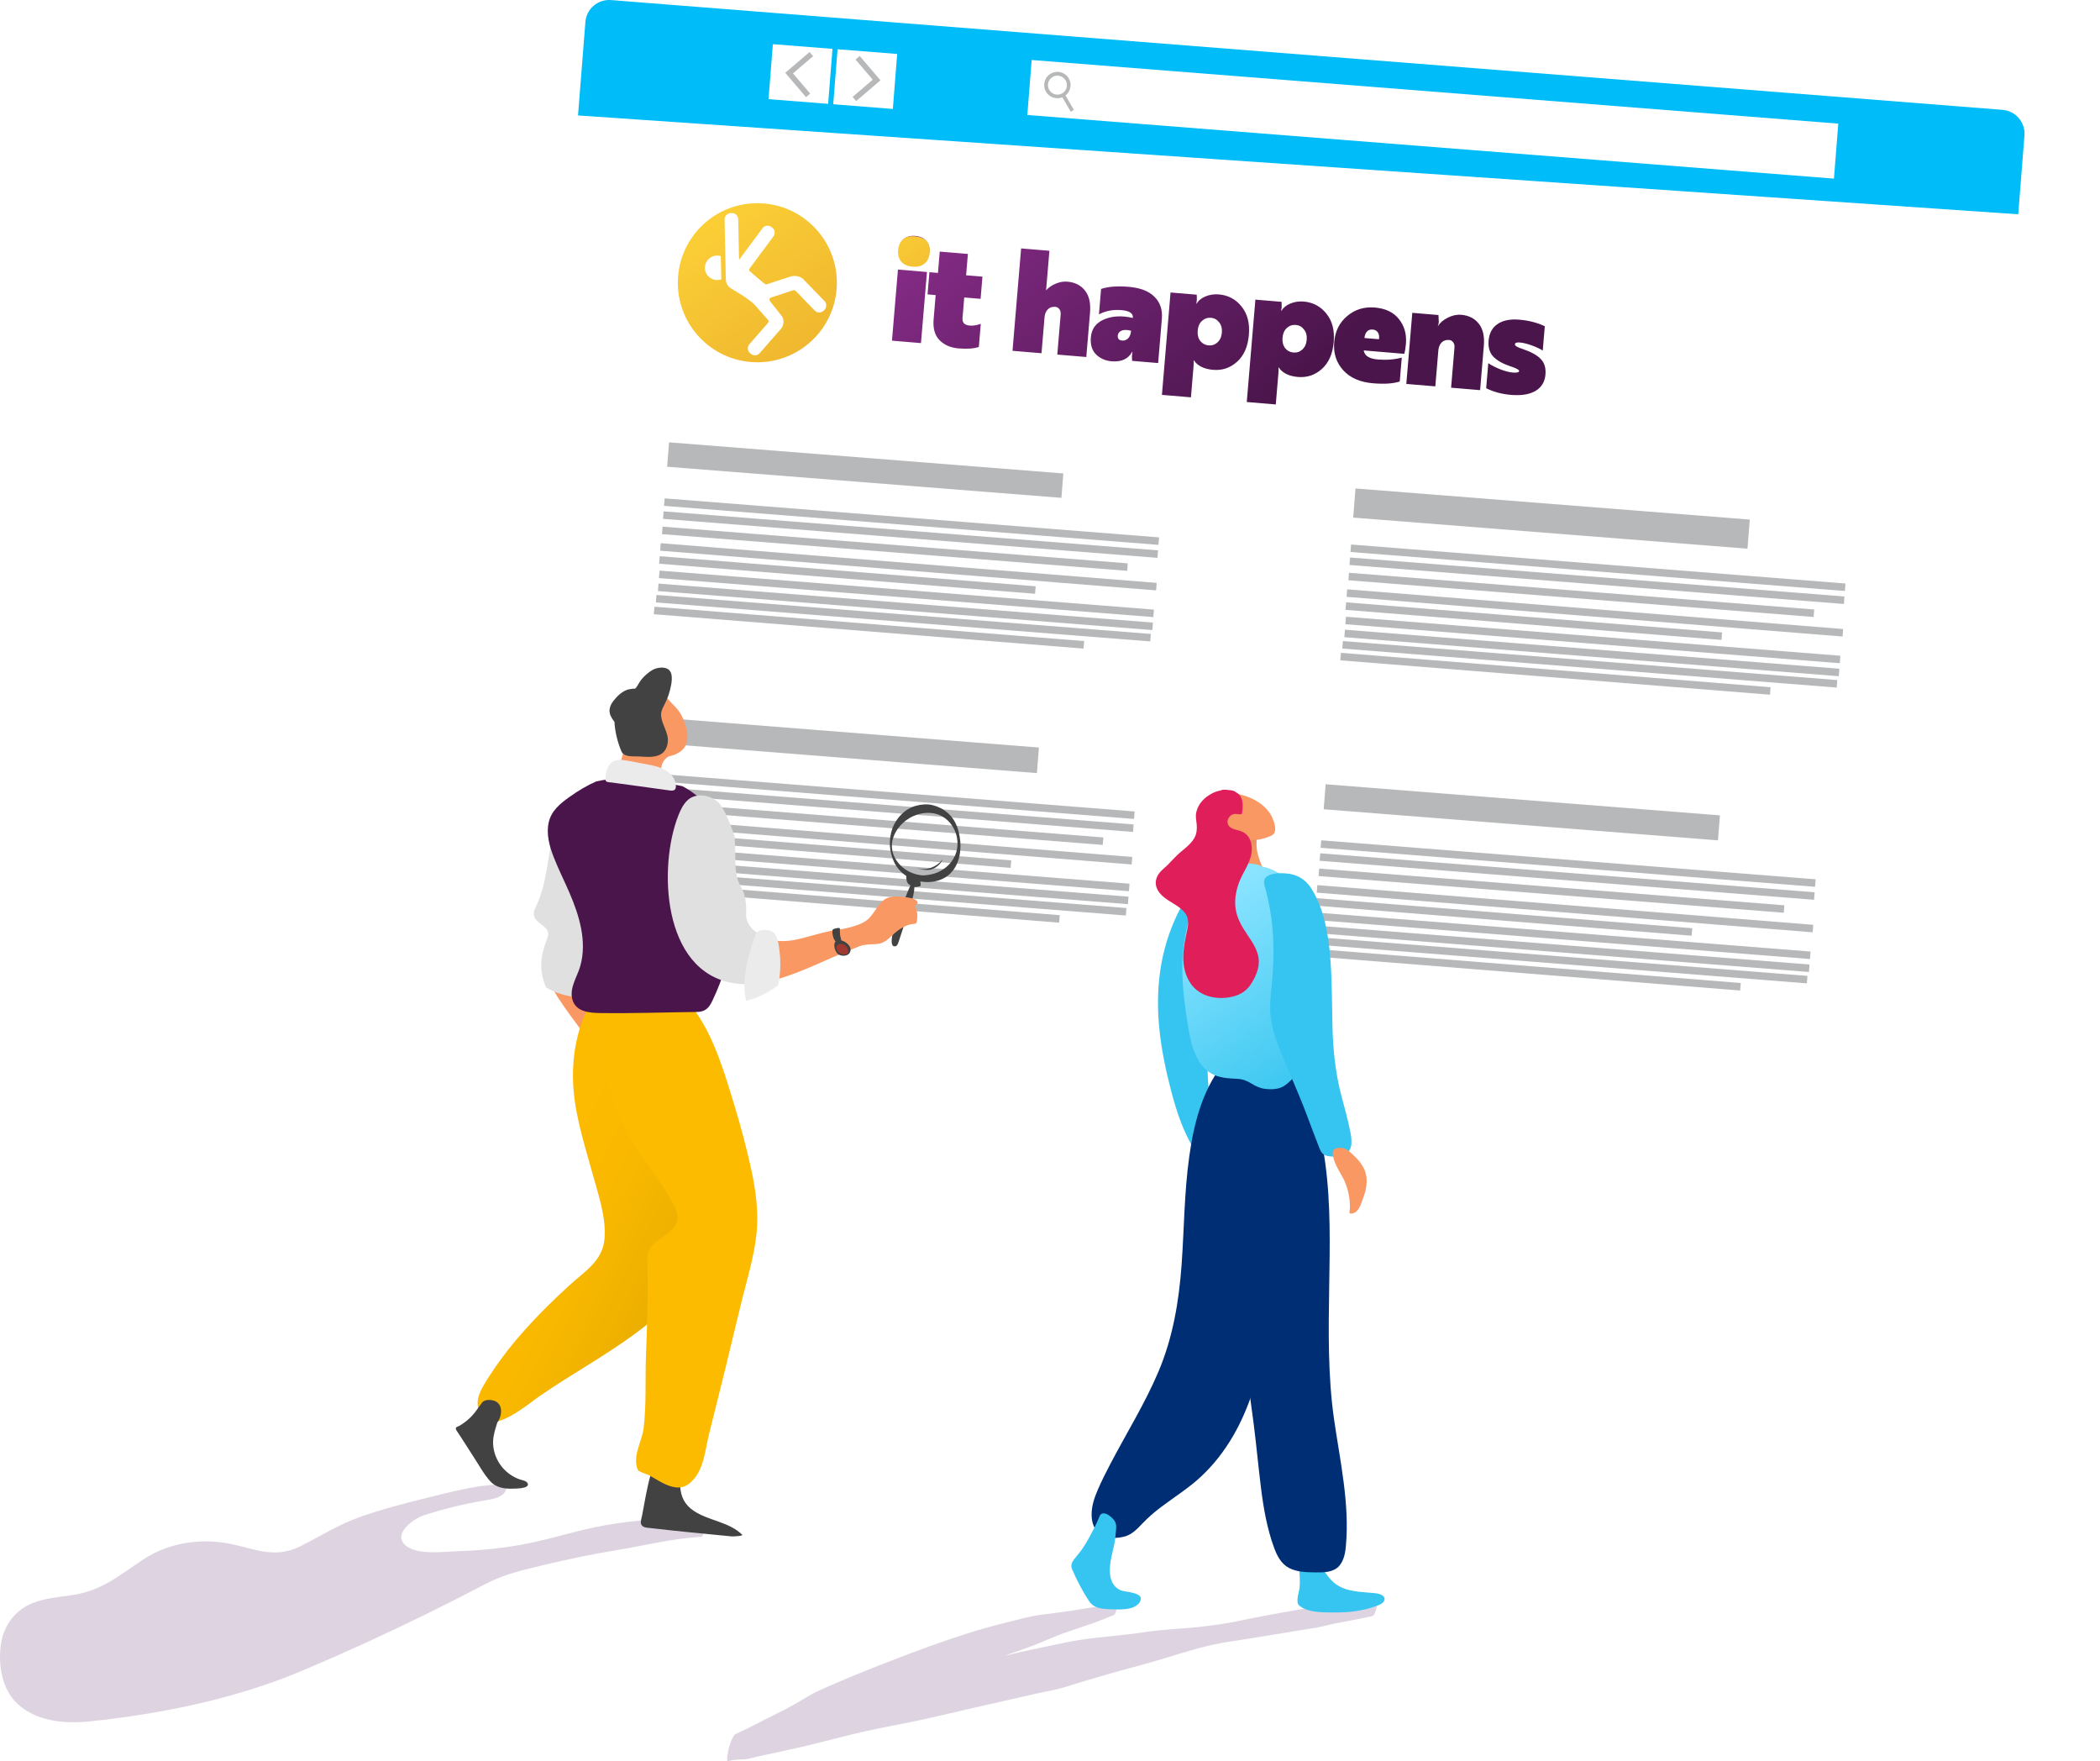<svg width="774" height="649" viewBox="0 0 774 649" fill="none" xmlns="http://www.w3.org/2000/svg">
<path d="M746.154 49.923L743.863 78.962L213.043 42.538L215.761 8.09C215.944 5.769 217.042 3.615 218.813 2.104C220.584 0.592 222.882 -0.155 225.203 0.027L738.091 40.481C740.412 40.664 742.565 41.762 744.077 43.533C745.589 45.304 746.336 47.602 746.154 49.923Z" fill="#00BCF8"/>
<g filter="url(#filter0_d)">
<path d="M743.863 78.962L716.418 426.911C716.234 429.231 715.136 431.384 713.366 432.896C711.596 434.408 709.298 435.155 706.977 434.973L194.087 394.52C191.766 394.335 189.614 393.237 188.103 391.466C186.591 389.696 185.845 387.397 186.027 385.077L213.043 42.546L743.863 78.962Z" fill="white"/>
</g>
<path d="M306.83 18.007L284.858 16.274L283.26 36.535L305.232 38.268L306.83 18.007Z" fill="white"/>
<path d="M677.541 45.561L380.239 22.11L378.641 42.371L675.943 65.821L677.541 45.561Z" fill="white"/>
<path d="M297.072 35.788L289.421 26.827L298.382 19.176L299.695 20.712L292.269 27.05L298.608 34.476L297.072 35.788Z" fill="#B7B8B9"/>
<path d="M307.107 38.413L329.079 40.146L330.677 19.885L308.705 18.152L307.107 38.413Z" fill="white"/>
<path d="M315.554 37.246L324.515 29.595L316.864 20.634L315.328 21.946L321.667 29.369L314.244 35.71L315.554 37.246Z" fill="#B7B8B9"/>
<path d="M395.806 40.503L392.72 35.171C393.691 34.411 394.338 33.31 394.53 32.092C394.721 30.874 394.444 29.628 393.753 28.606C393.062 27.584 392.009 26.863 390.807 26.587C389.604 26.312 388.342 26.503 387.275 27.121C386.208 27.74 385.416 28.74 385.057 29.921C384.699 31.101 384.802 32.373 385.345 33.48C385.889 34.588 386.832 35.448 387.984 35.887C389.137 36.326 390.413 36.311 391.556 35.846L394.642 41.178L395.806 40.503ZM386.256 31.093C386.311 30.405 386.57 29.748 386.998 29.207C387.427 28.666 388.007 28.263 388.664 28.051C389.321 27.839 390.026 27.826 390.69 28.014C391.355 28.203 391.948 28.584 392.396 29.11C392.844 29.635 393.126 30.282 393.207 30.968C393.287 31.654 393.163 32.348 392.849 32.963C392.535 33.578 392.046 34.086 391.443 34.423C390.84 34.761 390.151 34.911 389.463 34.857C388.538 34.783 387.681 34.345 387.08 33.639C386.479 32.933 386.182 32.017 386.256 31.093Z" fill="#B7B8B9"/>
<path d="M391.917 174.462L246.598 163L245.888 171.992L391.208 183.454L391.917 174.462Z" fill="#B7B8B9"/>
<path d="M427.196 198.023L244.97 183.649L244.752 186.406L426.979 200.78L427.196 198.023Z" fill="#B7B8B9"/>
<path d="M426.821 202.806L244.595 188.433L244.377 191.189L426.604 205.563L426.821 202.806Z" fill="#B7B8B9"/>
<path d="M415.666 207.593L244.203 194.069L243.986 196.826L415.448 210.35L415.666 207.593Z" fill="#B7B8B9"/>
<path d="M426.322 214.79L243.529 200.166L243.307 202.932L426.1 217.555L426.322 214.79Z" fill="#B7B8B9"/>
<path d="M381.717 216.045L243.147 204.959L242.925 207.725L381.496 218.81L381.717 216.045Z" fill="#B7B8B9"/>
<path d="M425.311 224.64L243.084 210.266L242.867 213.023L425.094 227.396L425.311 224.64Z" fill="#B7B8B9"/>
<path d="M424.933 229.423L242.706 215.049L242.488 217.806L424.715 232.18L424.933 229.423Z" fill="#B7B8B9"/>
<path d="M424.176 233.607L241.949 219.233L241.732 221.99L423.958 236.364L424.176 233.607Z" fill="#B7B8B9"/>
<path d="M399.589 236.235L241.221 223.565L241 226.331L399.367 239L399.589 236.235Z" fill="#B7B8B9"/>
<path d="M644.917 191.462L499.598 180L498.751 190.732L644.071 202.194L644.917 191.462Z" fill="#B7B8B9"/>
<path d="M680.196 215.023L497.97 200.649L497.752 203.406L679.979 217.78L680.196 215.023Z" fill="#B7B8B9"/>
<path d="M679.821 219.806L497.595 205.433L497.377 208.189L679.604 222.563L679.821 219.806Z" fill="#B7B8B9"/>
<path d="M668.666 224.593L497.203 211.069L496.986 213.826L668.448 227.35L668.666 224.593Z" fill="#B7B8B9"/>
<path d="M679.322 231.79L496.529 217.166L496.308 219.932L679.1 234.555L679.322 231.79Z" fill="#B7B8B9"/>
<path d="M634.717 233.045L496.147 221.959L495.925 224.725L634.496 235.81L634.717 233.045Z" fill="#B7B8B9"/>
<path d="M678.311 241.64L496.084 227.266L495.867 230.023L678.094 244.396L678.311 241.64Z" fill="#B7B8B9"/>
<path d="M677.933 246.423L495.706 232.049L495.488 234.806L677.715 249.18L677.933 246.423Z" fill="#B7B8B9"/>
<path d="M677.176 250.607L494.949 236.233L494.732 238.99L676.958 253.364L677.176 250.607Z" fill="#B7B8B9"/>
<path d="M652.589 253.235L494.221 240.565L494 243.331L652.367 256L652.589 253.235Z" fill="#B7B8B9"/>
<path d="M382.917 275.462L237.598 264L236.854 273.426L382.174 284.888L382.917 275.462Z" fill="#B7B8B9"/>
<path d="M418.196 299.023L235.97 284.649L235.752 287.406L417.979 301.78L418.196 299.023Z" fill="#B7B8B9"/>
<path d="M417.821 303.806L235.595 289.433L235.377 292.189L417.604 306.563L417.821 303.806Z" fill="#B7B8B9"/>
<path d="M406.666 308.593L235.203 295.069L234.986 297.826L406.448 311.35L406.666 308.593Z" fill="#B7B8B9"/>
<path d="M417.322 315.79L234.529 301.166L234.307 303.932L417.1 318.555L417.322 315.79Z" fill="#B7B8B9"/>
<path d="M372.717 317.045L234.147 305.959L233.925 308.725L372.496 319.81L372.717 317.045Z" fill="#B7B8B9"/>
<path d="M416.311 325.64L234.084 311.266L233.867 314.023L416.094 328.396L416.311 325.64Z" fill="#B7B8B9"/>
<path d="M415.933 330.423L233.706 316.049L233.488 318.806L415.715 333.18L415.933 330.423Z" fill="#B7B8B9"/>
<path d="M415.176 334.607L232.949 320.233L232.732 322.99L414.958 337.364L415.176 334.607Z" fill="#B7B8B9"/>
<path d="M390.589 337.235L232.221 324.565L232 327.331L390.367 340L390.589 337.235Z" fill="#B7B8B9"/>
<path d="M633.917 300.462L488.598 289L487.871 298.208L633.191 309.671L633.917 300.462Z" fill="#B7B8B9"/>
<path d="M669.196 324.023L486.97 309.649L486.752 312.406L668.979 326.78L669.196 324.023Z" fill="#B7B8B9"/>
<path d="M668.821 328.806L486.595 314.433L486.377 317.189L668.604 331.563L668.821 328.806Z" fill="#B7B8B9"/>
<path d="M657.666 333.593L486.203 320.069L485.986 322.826L657.448 336.35L657.666 333.593Z" fill="#B7B8B9"/>
<path d="M668.322 340.79L485.529 326.166L485.308 328.932L668.1 343.555L668.322 340.79Z" fill="#B7B8B9"/>
<path d="M623.717 342.045L485.147 330.959L484.925 333.725L623.496 344.81L623.717 342.045Z" fill="#B7B8B9"/>
<path d="M667.311 350.64L485.084 336.266L484.867 339.023L667.094 353.396L667.311 350.64Z" fill="#B7B8B9"/>
<path d="M666.933 355.423L484.706 341.049L484.488 343.806L666.715 358.18L666.933 355.423Z" fill="#B7B8B9"/>
<path d="M666.176 359.607L483.949 345.233L483.732 347.99L665.958 362.364L666.176 359.607Z" fill="#B7B8B9"/>
<path d="M641.589 362.235L483.221 349.565L483 352.331L641.367 365L641.589 362.235Z" fill="#B7B8B9"/>
<path opacity="0.5" d="M260.415 559.24C254.148 559.563 247.86 559.478 241.585 559.875C235.416 560.246 229.273 560.961 223.184 562.017C212.396 563.912 202.036 567.528 191.24 569.382C184.035 570.621 176.752 571.35 169.445 571.562C164.138 571.716 154.307 573.197 149.76 569.692C144.266 565.459 152.379 559.639 156.173 558.407C163.49 556.03 170.972 554.196 178.558 552.917C182.09 552.322 187.15 551.626 186.727 547.023C177.426 546.708 166.72 549.65 157.651 551.875C149.099 553.973 140.44 556.216 132.144 559.195C124.435 561.962 117.724 566.337 110.396 569.927C100.36 574.842 92.6 569.972 82.564 568.486C72.337 566.97 61.477 568.909 52.798 574.655C43.539 580.781 37.285 586.377 25.865 587.9C21.182 588.527 16.405 588.988 12.013 590.739C5.632 593.284 1.474 598.823 0.395 605.553C-0.791 612.942 0.566 622.24 6.214 627.64C13.032 634.166 23.41 635.333 32.79 634.356C59.657 631.573 87.053 625.97 111.952 615.418C127.078 609.011 142.019 602.188 156.773 594.95C164.147 591.331 171.466 587.612 178.73 583.792C185.754 580.102 192.677 578.557 200.422 576.7C209.374 574.551 218.395 572.686 227.482 571.2C237.691 569.533 247.868 566.885 258.241 566.353C260.003 566.261 260.809 559.221 260.415 559.24Z" fill="#BFAAC5"/>
<path d="M339.154 326.524C339.48 326.398 339.279 325.345 339.244 325.101C339.21 324.858 339.115 323.808 338.755 323.763C337.903 323.66 337.07 323.436 336.282 323.099C335.559 322.786 334.895 322.384 334.186 322.064C333.948 321.956 334.044 323.57 334.046 323.599C334.075 323.863 334.107 324.141 334.163 324.424C334.128 324.358 334.141 324.424 334.202 324.601C334.263 324.904 334.39 325.19 334.575 325.437C334.735 325.66 334.931 325.855 335.155 326.014C335.542 326.295 335.966 326.523 336.414 326.691C337.316 327.009 338.289 326.855 339.154 326.524Z" fill="#424242"/>
<path d="M330.105 348.667C330.697 348.513 330.962 347.757 331.136 347.251C332.485 343.344 333.708 339.397 334.938 335.45C336.036 331.926 337.721 327.974 336.734 324.234C336.8 324.498 335.737 325.924 335.583 326.236C335.192 327.03 334.856 327.845 334.525 328.665C333.07 332.368 331.456 335.99 330.218 339.775C329.859 340.873 326.933 349.481 330.105 348.667Z" fill="#424242"/>
<path d="M345.485 324.556C353.77 322.271 355.273 312.887 353.112 305.721C352.384 303.316 351.138 301.044 349.165 299.446C348.99 299.303 348.808 299.16 348.617 299.023C348.514 298.93 348.406 298.843 348.297 298.758C347.807 298.39 347.28 298.072 346.726 297.811C345.776 297.324 344.774 296.948 343.739 296.689C341.744 296.195 339.456 296.409 337.496 296.954C333.528 298.07 330.385 301.361 328.946 305.155C328.183 307.255 327.862 309.491 328.002 311.721C328.142 313.951 328.741 316.129 329.761 318.117C332.747 323.866 339.776 326.133 345.485 324.556ZM340.641 322.495C338.508 322.515 336.408 321.967 334.557 320.908C333.975 320.577 333.42 320.2 332.898 319.781C330.618 317.953 328.946 315.263 328.734 312.35C328.488 308.996 330.194 305.713 332.636 303.401C335.768 300.435 340.281 298.888 344.541 299.798C348.8 300.708 351.895 304.403 352.702 308.631C354.204 316.461 347.649 322.445 340.641 322.495Z" fill="#424242"/>
<path d="M343.377 320.34C345.103 319.751 346.536 318.519 347.377 316.901C347.381 316.857 347.371 316.812 347.35 316.774C345.186 319.509 341.144 321.123 337.792 319.773C338.657 320.168 339.58 320.418 340.525 320.514C341.438 320.612 342.498 320.623 343.377 320.34Z" fill="#424242"/>
<path d="M237.451 396.7C236.83 394.157 235.089 391.888 234.068 389.523C232.327 385.494 230.393 381.586 228.608 377.586C226.92 373.789 225.133 370.059 223.246 366.396C222.716 365.37 222.187 364.338 221.658 363.285C216.008 366.724 208.28 365.957 202.802 362.034C203.651 364.203 204.74 366.27 206.048 368.198C211.447 376.333 217.576 383.822 223.272 391.665C225.968 395.369 228.536 400.271 232.719 401.797C232.917 401.871 233.124 401.935 233.33 401.993C234.388 402.287 235.608 402.16 236.467 401.356C237.597 400.3 237.843 398.329 237.451 396.7Z" fill="#F99863"/>
<path d="M269.725 566.16C259.715 565.212 249.713 564.234 239.721 563.086C238.475 562.943 236.6 562.956 236.25 561.456C236.036 560.53 236.515 559.213 236.679 558.329C236.899 557.16 237.113 555.998 237.332 554.829C237.795 552.369 238.221 549.89 238.795 547.451C239.06 546.282 239.324 545.107 239.668 543.954C239.877 543.29 240.142 542.646 240.462 542.028C240.462 541.525 240.462 541.028 240.462 540.528C240.438 539.494 245.242 539.909 245.853 540.057C249.61 540.962 250.417 544.128 250.668 547.615C250.956 551.583 252.305 554.446 255.647 556.702C261.202 560.453 268.609 560.721 273.551 565.538C274.048 566.04 270.143 566.199 269.725 566.16Z" fill="#424242"/>
<path d="M260.038 459.031C258.826 465.843 254.893 471.639 250.425 476.755C240.97 487.601 228.785 495.464 216.685 503.021C210.6 506.82 204.479 510.566 198.598 514.661C194.146 517.767 177.377 532.2 176.057 517.746C175.774 514.59 177.514 511.661 179.101 509.069C182.642 503.378 186.613 497.966 190.979 492.882C196.85 486.003 203.304 479.628 209.981 473.528C215.457 468.525 222.029 464.726 222.793 456.647C223.537 448.78 220.463 439.981 218.383 432.463C215.148 420.765 211.241 408.998 211.172 396.75C211.137 390.078 212.124 382.922 214.542 376.52C217.717 368.118 224.38 359.873 234.412 364.38C244.359 368.846 248.065 382.48 250.078 392.157C253.102 406.678 256.34 421.225 258.699 435.913C259.916 443.489 261.406 451.383 260.038 459.031Z" fill="url(#paint0_linear)"/>
<path d="M188.919 548.565C185.882 548.642 182.882 548.226 180.736 545.888C178.308 543.242 176.504 539.803 174.533 536.83C173.644 535.491 172.792 534.129 171.935 532.769C171.141 531.528 170.348 530.301 169.554 529.081C169.142 528.457 168.726 527.835 168.308 527.211C168.022 526.785 167.779 526.179 168.343 525.849C168.589 525.701 168.872 525.624 169.136 525.494C169.401 525.365 169.689 525.195 169.956 525.026C171.337 524.142 172.613 523.105 173.76 521.934C175.112 520.545 176.125 518.936 177.276 517.415C178.157 515.677 180.366 515.648 182.011 516.135C185.488 517.161 185.186 521.637 183.287 524.211C182.313 527.409 181.318 530.192 181.911 533.695C182.344 536.284 183.462 538.71 185.148 540.722C186.835 542.733 189.029 544.256 191.503 545.134C192.352 545.43 194.059 545.631 194.487 546.613C195.371 548.631 189.876 548.528 188.919 548.565Z" fill="#424242"/>
<path d="M278.778 455.06C277.85 463.308 275.373 471.385 273.366 479.416C271.323 487.604 269.429 495.818 267.421 504.019C265.413 512.219 263.318 520.386 261.3 528.581C259.763 534.803 259.419 542.501 253.932 546.776C250.893 549.157 247.253 548.02 244.144 546.419C242.483 545.56 240.906 544.544 239.266 543.642C238.502 543.224 235.354 542.356 235.068 541.65C232.967 536.504 236.623 531.314 237.227 526.261C238.272 517.516 237.772 508.778 238.073 500.003C238.451 488.99 238.98 477.969 238.602 466.935C238.449 462.531 238.264 460.642 241.679 457.729C244.274 455.515 247.829 454.026 249.279 450.724C250.337 448.325 249.38 445.981 248.245 443.804C244.221 436.09 238.457 429.563 233.959 422.175C225.875 408.948 220.888 392.678 222.711 377.078C220.727 372.454 222.939 366.655 227.589 364.274C238.436 358.719 250.268 364.01 256.766 373.375C263.498 383.086 267.395 396.451 270.786 407.673C273.072 415.246 275.149 422.934 276.831 430.666C278.561 438.658 279.699 446.901 278.778 455.06Z" fill="#FDBB00"/>
<path d="M224.753 365.177C223.238 362.502 222.01 359.693 222.108 356.524C222.269 351.881 223.695 347.146 224.367 342.545C225.073 337.713 225.618 332.863 226.005 327.995C226.735 318.649 227.465 308.684 225.793 299.393C224.785 293.785 218.735 291.692 213.672 293.261C208.796 294.772 205.736 299.515 204.471 304.229C201.807 314.197 202.04 324.654 197.495 334.154C196.619 335.979 196.27 337.395 197.654 339C199.506 341.146 203.132 342.135 201.77 345.614C200.103 349.892 198.995 353.865 199.691 358.516C199.972 360.365 200.506 362.166 201.278 363.87C208.106 367.994 217.717 368.804 224.753 365.177Z" fill="#E0E0E0"/>
<path d="M270.289 334.302C269.985 320.591 268.747 303.824 257.776 294.036C255.868 292.327 253.752 290.866 251.477 289.687C241.002 287.674 230.224 285.534 219.767 287.949C216.452 289.383 213.198 291.325 209.915 293.658C206.508 296.084 203.212 298.745 202.244 303.025C201.275 307.306 202.495 311.755 204.024 315.7C205.767 320.197 207.966 324.533 209.878 328.964C213.508 337.368 216.463 346.952 213.846 356.09C212.696 360.084 209.722 364.134 211.008 368.46C212.331 372.925 217.378 373.248 221.325 373.306C233.147 373.475 245.015 373.042 256.842 372.904C259.988 372.87 261.308 371.433 262.628 368.634C264.553 364.603 266.157 360.426 267.424 356.143C269.507 349.055 270.473 341.687 270.289 334.302Z" fill="#4A154B"/>
<path d="M282.622 345.722C278.675 344.191 274.786 340.961 275.006 336.831C275.159 334.487 274.948 332.133 274.381 329.852C273.821 327.736 272.419 326.011 271.826 323.89C271.157 321.488 271.016 319.128 271.032 316.639C271.032 313.774 270.934 310.922 270.736 308.073C270.609 307.702 270.472 307.335 270.35 306.962C269.125 303.589 267.763 300.028 265.829 296.996C263.472 293.293 257.099 291.687 253.66 294.663C251.882 296.187 250.85 298.388 249.993 300.568C242.613 319.374 244.036 357.865 270.167 362.261C273.974 362.904 277.913 362.682 281.876 361.931C283.662 356.748 282.381 351.241 282.622 345.722Z" fill="#E0E0E0"/>
<path d="M321.142 344.484C320.417 343.341 319.1 342.916 317.83 342.659C310.108 341.088 302.18 344.127 294.815 345.942C291.873 346.669 288.749 347.037 285.736 346.574C284.67 346.401 283.627 346.116 282.622 345.722C282.381 351.241 283.662 356.748 281.855 361.931C291.727 360.058 301.754 354.865 310.251 351.349C313.531 349.995 316.825 348.667 320.089 347.28C321.483 346.693 322.07 345.95 321.142 344.484Z" fill="#F99863"/>
<path d="M247.578 272.328C246.192 269.529 244.589 267.019 241.711 265.585C239.451 264.458 236.904 264.109 234.401 264.262C233.555 264.315 231.827 264.209 231.372 265.132C231.026 265.844 231.108 266.812 231.05 267.587C230.975 268.889 230.835 270.193 230.695 271.489C230.422 274.172 229.902 276.823 229.14 279.41C228.769 280.648 228.327 281.865 227.817 283.052C227.561 283.65 227.286 284.24 226.991 284.822C226.901 284.999 226.021 286.409 226.084 286.494C226.105 286.523 226.121 286.552 226.14 286.579C228.047 287.827 231.01 288.002 233.203 288.367C236.113 288.854 239.023 289.161 241.975 289.372C242.015 289.372 245.414 289.264 245.187 288.859C243.668 286.214 242.882 282.679 244.877 280.092C245.806 278.888 247.351 278.222 248.165 276.941C249.126 275.442 248.298 273.762 247.578 272.328Z" fill="url(#paint1_linear)"/>
<path d="M337.102 333.662C337.398 333.575 338.044 336.392 338.078 336.678C338.184 337.543 338.038 338.357 337.983 339.212C337.985 339.534 337.893 339.849 337.718 340.119C337.374 340.58 336.356 340.453 335.827 340.561C335.093 340.72 334.378 340.955 333.694 341.265C332.309 341.922 331.018 342.764 329.859 343.767C327.758 345.519 326.327 347.548 323.433 347.839C321.216 348.061 319.184 347.902 316.991 348.561C314.692 349.249 311.965 349.857 309.661 348.825C307.589 347.894 307.497 345.122 306.857 343.241C306.888 343.328 313.774 341.601 314.415 341.408C316.909 340.659 319.425 339.672 321.028 337.529C323.409 334.791 324.467 331.207 328.451 330.511C330.036 330.272 331.648 330.285 333.229 330.551C334.552 330.741 336.425 330.86 337.544 331.678C338.771 332.569 338.12 333.358 337.102 333.662Z" fill="#F99863"/>
<path d="M309.637 344.648C309.547 343.831 309.597 343.024 309.56 342.209C309.536 341.717 308.357 342.048 308.119 342.103C307.365 342.281 306.796 342.307 306.796 343.132C306.769 344.134 306.969 345.129 307.38 346.042C307.583 346.494 307.89 346.89 308.277 347.198C308.679 347.487 309.74 347.463 309.994 346.981C310.275 346.455 309.698 345.214 309.637 344.648Z" fill="#424242"/>
<path d="M311.399 347.077C310.746 346.677 310 346.452 309.235 346.423C306.523 346.423 307.462 350.524 308.891 351.598C309.909 352.365 312.05 352.452 312.928 351.426C314.293 349.828 313.036 348.018 311.399 347.077Z" fill="#424242"/>
<path d="M312.597 350.383C312.502 349.293 311.748 348.217 310.663 347.928C309.785 347.696 308.399 347.825 308.312 348.95C308.224 350.074 309.007 351.066 310.005 351.516C310.559 351.734 311.164 351.79 311.748 351.674C312.431 351.563 312.655 351.053 312.597 350.383Z" fill="#A03A31"/>
<path d="M249.004 290.518C248.955 290.659 248.88 290.789 248.782 290.901C248.327 291.43 247.517 291.37 246.835 291.277L232.61 289.319C231.097 289.11 229.536 288.904 228.005 288.698C227.211 288.587 226.399 288.478 225.597 288.364C224.96 288.274 224.044 288.301 223.481 287.983C223.378 287.904 223.298 287.8 223.247 287.68C223.197 287.56 223.178 287.43 223.193 287.301C223.108 285.586 223.486 283.88 224.288 282.362C224.62 281.639 225.177 281.043 225.875 280.661C226.638 280.268 227.48 280.051 228.338 280.026C229.539 279.97 230.735 280.195 231.915 280.418L238.303 281.629C240.719 282.087 243.187 282.566 245.3 283.817C247.414 285.068 249.139 287.272 249.123 289.729C249.128 289.997 249.088 290.264 249.004 290.518Z" fill="#EBEBEB"/>
<path d="M250.546 262.543C249.655 261.106 248.393 259.984 247.24 258.765C246.837 258.339 246.47 257.918 246.107 257.511C245.742 256.789 245.314 256.048 244.748 255.622C244.327 255.329 243.848 255.13 243.343 255.04C243.076 254.882 242.8 254.742 242.515 254.619C242.078 254.432 240.623 254.281 240.25 254.68C240.152 254.783 240.068 254.879 239.999 254.966L239.488 255.006C233.893 255.445 231.206 261.778 231.251 266.791C231.262 269.975 232.148 273.095 233.811 275.809C234.494 276.889 235.094 277.984 236.309 278.481C237.692 279.047 239.367 279.076 240.84 279.145C245.882 279.378 253.274 278.24 253.377 271.775C253.422 268.73 252.144 265.111 250.546 262.543Z" fill="#F99863"/>
<path d="M243.676 262.99C243.47 266.164 245.951 269.103 246.147 272.304C246.279 274.484 245.464 276.918 243.451 278.005C241.07 279.285 237.951 278.881 235.372 278.743C233.306 278.629 230.012 279.111 229.023 276.828C227.71 273.708 226.871 270.408 226.536 267.04C226.505 266.698 226.483 266.362 226.476 266.027C225.919 265.33 225.443 264.572 225.058 263.767C224.166 261.818 224.854 259.839 226.116 258.233C227.438 256.545 229.274 254.749 231.375 254.117C232.236 253.878 233.127 253.76 234.02 253.768H234.105C234.999 252.871 235.634 251.315 236.393 250.403C237.517 249.04 238.858 247.872 240.361 246.945C241.909 246.003 244.885 245.487 246.446 246.749C248.39 248.337 247.44 252.305 246.94 254.284C246.526 255.916 245.944 257.501 245.205 259.014C244.594 260.281 243.771 261.537 243.676 262.99Z" fill="#424242"/>
<path d="M287.302 350.423C287.037 348.307 286.709 344.548 284.656 343.302C283.426 342.553 280.72 342.421 279.471 343.212C278.593 343.767 278.307 344.958 277.982 345.857C277.428 347.402 276.926 348.964 276.477 350.542C274.855 356.217 273.54 362.915 275.024 368.811C279.351 367.718 283.397 365.721 286.897 362.952C287.058 361.986 287.183 361.026 287.304 360.129C287.725 356.907 287.724 353.645 287.302 350.423Z" fill="#EBEBEB"/>
<path opacity="0.5" d="M507.65 589.344C503.651 589.682 499.684 590.205 495.707 590.735C491.91 591.241 488.135 591.501 484.367 592.161C476.495 593.537 468.586 594.831 460.76 596.451C456.933 597.242 453.167 598.051 449.294 598.588C445.565 599.105 441.88 599.611 438.118 599.881C434.243 600.162 430.377 600.468 426.511 600.847C422.773 601.215 419.081 601.894 415.352 602.308C407.748 603.152 400.044 603.706 392.56 605.28C385.076 606.855 377.601 608.388 370.167 610.134C372.639 609.262 375.11 608.405 377.581 607.563C383.114 605.673 388.354 603.019 393.908 601.168C399.577 599.279 405.16 597.46 410.635 595.077C411.17 594.844 411.957 591.616 411.586 591.614C406.946 591.588 402.545 592.242 397.981 593.04C393.384 593.843 388.781 594.377 384.149 594.964C379.518 595.55 374.947 596.893 370.427 598.006C365.802 599.144 361.255 600.428 356.711 601.861C347.301 604.822 338.036 608.259 328.835 611.816C319.712 615.342 310.605 618.996 301.695 623.035C298.917 624.293 296.309 626.022 293.67 627.547C291.174 628.992 288.67 630.312 286.073 631.57C281.025 634.019 276.088 636.751 270.985 639.078C270.425 639.333 269.851 640.748 269.653 641.184C269.209 642.207 268.844 643.261 268.563 644.34C268.462 644.697 267.564 649.163 268.266 648.995C270.004 648.546 271.792 648.326 273.587 648.341C275.475 648.367 277.473 647.672 279.32 647.266C283.089 646.435 286.862 645.616 290.637 644.811C298.248 643.186 305.756 641.18 313.316 639.285C320.769 637.414 328.362 636.036 335.901 634.529C343.655 632.976 351.34 631.018 359.057 629.296C366.641 627.601 374.206 625.831 381.786 624.125C385.667 623.253 389.723 622.638 393.5 621.382C397.458 620.074 401.477 618.983 405.472 617.775C413.307 615.422 421.26 613.508 429.086 611.118C436.912 608.728 444.906 606.159 453.047 604.96C461.675 603.686 470.274 602.177 478.876 600.795C481.085 600.439 483.305 600.14 485.508 599.739C487.789 599.334 490.015 598.629 492.298 598.198C496.801 597.347 501.306 596.531 505.781 595.537C507.212 595.221 508.001 589.316 507.65 589.344Z" fill="#BFAAC5"/>
<path d="M466.076 321.873C465.993 322.938 464.97 323.297 464.406 323.529C460.982 324.922 456.787 323.389 454.776 318.877C452.99 314.869 452.421 306.572 456.473 305.22C458.115 304.67 460.193 304.745 461.723 305.874C463.3 307.032 463.117 309.217 463.139 311.476C463.158 313.816 463.917 316.069 464.678 318.136C465.023 319.069 466.163 320.722 466.076 321.873Z" fill="url(#paint2_linear)"/>
<path d="M510.155 589.891C509.63 591.001 508.193 591.477 507.133 591.854C502.458 593.55 497.447 594.2 492.492 594.183C488.48 594.17 482.173 594.429 478.902 591.675C477.352 590.367 478.841 586.62 478.994 584.989C479.236 582.423 478.981 579.856 478.802 577.292C478.66 575.281 477.588 572.669 478.584 570.75C480.185 567.657 483.347 570.152 484.472 572.294C486.352 575.881 487.913 579.424 490.783 582.392C494.472 586.204 499.701 586.487 504.645 586.899C505.986 587.011 507.44 587.032 508.72 587.493C509.754 587.872 510.714 588.705 510.155 589.891Z" fill="#36C5F0"/>
<path d="M454.301 326.35C454.488 333.823 451.52 341.27 449.75 348.427C447.314 358.264 446.042 368.053 445.456 378.125C444.976 385.877 444.819 393.826 445.486 401.574C445.811 405.35 446.265 409.114 446.688 412.878C447.091 416.494 447.327 420.177 445.916 423.613C445.524 424.562 440.682 424.409 440.201 423.613C436.092 417.019 433.659 409.635 431.696 402.16C427.854 387.495 425.396 372.538 427.677 357.396C428.676 350.607 430.648 343.998 433.53 337.77C435.246 334.052 437.463 330.585 440.118 327.467C442.591 324.601 446.128 319.907 450.498 321.006C453.452 321.754 454.239 323.919 454.301 326.35Z" fill="#36C5F0"/>
<path d="M468.274 474.847C466.612 499.473 461.549 526.347 442.761 544.024C438.181 548.33 432.837 551.634 427.843 555.415C425.4 557.239 423.111 559.26 420.998 561.458C419.201 563.351 417.321 565.35 414.748 566.131C411.946 566.975 407.807 567.062 405.328 565.259C403.291 563.776 402.439 561.059 402.345 558.647C402.21 555.287 403.295 552.024 404.61 548.98C405.952 545.868 407.493 542.835 409.057 539.822C415.019 528.378 421.905 517.394 426.953 505.492C432.267 492.96 434.505 479.708 435.493 466.195C436.456 452.893 436.461 439.519 438.31 426.289C439.976 414.378 442.955 402.215 450.413 392.57C450.43 392.54 450.451 392.514 450.476 392.491C450.785 392.094 451.097 391.702 451.42 391.314C451.743 390.926 454.037 391.235 453.965 391.388C453.947 391.423 453.934 391.46 453.917 391.492C456.752 391.087 459.911 391.39 462.149 392.722C464.678 394.227 465.42 397.256 465.932 399.949C466.641 403.584 467.227 407.243 467.718 410.913C468.656 417.903 469.218 424.939 469.402 431.989C469.783 446.279 469.231 460.608 468.274 474.847Z" fill="#002E74"/>
<path d="M496.058 569.685C495.84 572.206 495.351 574.932 493.674 576.932C491.566 579.448 487.893 579.466 484.88 579.42C481.626 579.372 478.054 579.328 475.1 577.791C472.199 576.28 470.682 573.294 469.598 570.342C466.981 563.246 465.694 555.732 464.759 548.248C463.795 540.543 463.095 532.811 462.123 525.111C460.119 509.269 457.615 493.492 455.554 477.658C453.507 461.934 451.937 446.131 451.784 430.26C451.714 423.11 451.941 415.957 452.536 408.831C452.111 404.23 452.582 399.423 454.671 395.383C454.693 395.306 454.708 395.226 454.73 395.145C455.066 393.837 455.264 393.132 456.257 392.908C457.962 390.832 460.276 389.517 462.969 388.926C466.514 388.147 471.181 388.025 474.458 389.831C477.156 391.32 478.575 394.312 479.797 396.999C481.297 400.325 482.607 403.734 483.722 407.208C485.968 414.186 487.468 421.369 488.454 428.618C490.521 443.797 490.137 459.273 489.895 474.553C489.644 490.69 489.402 506.877 491.679 522.902C493.892 538.332 497.484 554.009 496.058 569.685Z" fill="#002E74"/>
<path d="M420.195 590.184C418.508 593.204 413.654 593.145 410.686 593.042C407.367 592.927 403.548 593.14 401.499 590.122C399.065 586.535 396.887 582.303 395.16 578.327C394.549 576.919 394.998 575.78 395.877 574.607C396.841 573.318 397.944 572.158 398.86 570.824C399.874 569.343 400.801 567.803 401.636 566.214C402.866 563.878 404.148 561.589 405.103 559.12C405.28 558.667 405.472 558.176 405.882 557.914C407.439 556.918 409.807 559.105 410.651 560.219C411.817 561.774 411.32 563.588 411.181 565.387C410.998 567.491 410.64 569.576 410.11 571.62C408.956 576.26 407.572 583.578 413.034 586.012C414.678 586.732 422.125 586.725 420.195 590.184Z" fill="#36C5F0"/>
<path d="M469.537 307.18C468.963 307.963 467.642 308.319 466.783 308.639C465.718 309.037 464.61 309.305 463.481 309.437C461.05 309.719 458.352 309.627 456.141 308.476C452.687 306.681 449.883 302.987 447.951 299.69C446.873 297.849 446.424 295.357 447.733 293.68C448.605 292.563 450.094 292.071 451.514 292.064C457.942 292.04 465.974 295.065 468.854 301.133C469.548 302.597 470.625 305.697 469.537 307.18Z" fill="#F99863"/>
<path d="M486.21 376.93C485.61 379.826 484.882 382.936 483.198 385.422L483.153 385.491C482.55 387.496 481.742 389.433 480.743 391.272C478.981 394.524 476.526 397.928 473.451 400.058C471.453 401.445 468.697 401.519 466.359 401.249C464.427 401.031 462.87 400.285 461.226 399.269C459.462 398.178 457.936 397.624 455.855 397.524C453.62 397.426 451.361 397.334 449.198 396.713C440.639 394.251 438.881 384.521 437.684 376.967C436.19 367.534 435.041 357.828 436.319 348.303C436.871 344.186 437.723 339.925 439.287 336.056C440.813 330.507 444.2 325.519 448.742 321.81C452.471 318.757 457.212 317.713 461.948 318.321C463.084 318.441 464.186 318.785 465.188 319.333C466.667 319.609 468.103 320.075 469.462 320.718C475.527 323.642 478.255 329.484 480.281 335.587C482.527 342.365 484.747 349.326 485.963 356.382C487.141 363.197 487.623 370.12 486.21 376.93Z" fill="url(#paint3_linear)"/>
<path d="M495.552 425.486C493.713 426.38 491.19 426.359 489.228 425.957C487.418 425.582 486.829 424.453 486.201 422.85C484.616 418.816 483.118 414.742 481.585 410.691C478.445 402.389 474.718 394.312 471.436 386.065C469.925 382.268 468.734 378.319 468.3 374.244C467.827 369.843 468.551 365.379 468.913 360.996C469.626 352.385 469.595 343.693 468.095 335.164C467.688 332.838 467.194 330.536 466.612 328.258C466.176 326.562 465.119 324.348 466.863 323.04C467.529 322.577 468.281 322.251 469.074 322.081C470.649 321.703 472.306 321.727 473.911 321.841C478.041 322.129 481.244 324.021 483.421 327.552C488.02 335.005 489.607 344.275 490.294 352.865C490.959 361.227 490.913 369.688 491.105 378.075C491.302 386.737 492.174 395.302 494.376 403.682C495.488 407.9 496.662 412.091 497.543 416.369C498.184 419.464 499.041 423.788 495.552 425.486Z" fill="#36C5F0"/>
<path d="M502.475 441.3C501.677 443.392 500.949 446.826 498.24 447.188C497.883 447.234 497.573 447.291 497.423 446.998C497.272 446.706 497.523 445.69 497.532 445.328C497.613 442.115 497.044 438.918 495.859 435.93C494.66 432.907 492.479 430.323 491.611 427.168C491.208 425.705 490.6 423.79 492.457 423.149C493.349 422.883 494.297 422.872 495.194 423.118C496.747 423.541 497.972 424.88 499.119 425.953C500.361 427.081 501.429 428.385 502.29 429.824C504.414 433.431 503.919 437.524 502.475 441.3Z" fill="#F99863"/>
<path d="M460.975 362.773C459.519 365.002 457.308 366.454 454.754 367.135C449.154 368.661 442.324 367.484 438.87 362.459C434.762 356.474 436.127 349.36 437.562 342.751C437.95 340.963 438.164 339.085 437.344 337.384C436.729 336.113 435.643 335.134 434.529 334.305C432.13 332.528 429.256 331.379 427.363 328.989C425.527 326.673 425.505 323.986 427.328 321.658C428.242 320.491 429.467 319.654 430.488 318.605C431.561 317.493 432.621 316.343 433.72 315.266C435.846 313.177 438.696 311.457 440.196 308.811C441.053 307.302 441.232 305.486 441.068 303.779C440.907 302.174 440.543 300.824 440.938 299.199C441.729 295.946 444.028 293.769 446.913 292.271C447.871 291.783 448.902 291.451 449.965 291.288L449.978 291.273C450.386 290.891 451.662 291.007 452.159 291.054C452.43 291.078 452.711 291.109 452.988 291.15C453.88 291.188 454.841 291.331 455.465 291.896C456.156 292.241 456.743 292.763 457.166 293.41C458.282 295.154 458.132 297.876 457.748 299.816C457.672 300.204 456.198 300.034 455.936 299.973C453.773 299.483 451.708 301.897 452.665 303.916C453.411 305.488 455.639 305.717 457.111 306.203C460.201 307.226 461.394 309.867 461.372 312.996C461.344 316.947 458.843 320.33 457.273 323.786C455.746 327.113 454.907 331.036 455.389 334.689C455.871 338.342 457.691 341.416 459.728 344.419C461.54 347.09 463.455 349.899 463.897 353.174C464.342 356.55 462.781 360.011 460.975 362.773Z" fill="#E01E5A"/>
<path d="M332.453 95.973C331.557 94.912 331.18 93.543 331.321 91.867C331.462 90.19 332.061 88.921 333.119 88.06C334.214 87.167 335.635 86.794 337.382 86.941C339.129 87.088 340.45 87.691 341.346 88.752C342.28 89.78 342.677 91.133 342.535 92.81C342.394 94.487 341.776 95.772 340.681 96.665C339.623 97.526 338.221 97.883 336.474 97.736C334.727 97.589 333.387 97.001 332.453 95.973ZM339.444 126.431L328.753 125.532L330.957 99.33L341.648 100.229L339.444 126.431ZM341.87 108.481L342.557 100.306L345.702 100.57L346.363 92.71L356.739 93.582L356.078 101.443L362.104 101.95L361.417 110.125L355.39 109.618L354.751 117.217C354.61 118.894 355.5 119.813 357.422 119.975C358.679 120.08 360.035 119.86 361.488 119.314L360.77 127.856C358.923 128.474 356.428 128.652 353.284 128.387C350.384 128.143 348.058 127.138 346.307 125.373C344.556 123.607 343.821 121.047 344.103 117.693L344.857 108.732L341.87 108.481ZM401.753 115.206L400.378 131.557L389.688 130.657L390.931 115.879C390.998 115.076 390.842 114.429 390.46 113.94C390.117 113.419 389.614 113.13 388.95 113.074C387.832 112.98 386.909 113.289 386.18 114.002C385.487 114.718 385.087 115.705 384.982 116.962L383.871 130.168L373.18 129.269L376.354 91.538L386.782 92.415L385.557 106.983C386.452 105.968 387.628 105.152 389.088 104.536C390.547 103.92 391.993 103.672 393.425 103.793C396.22 104.028 398.379 105.124 399.904 107.082C401.431 109.005 402.047 111.713 401.753 115.206ZM405.038 115.852L405.827 106.472C408.433 105.6 411.815 105.339 415.972 105.689C420.235 106.048 423.404 107.264 425.482 109.339C427.594 111.416 428.51 114.115 428.231 117.434L426.856 133.784L417.266 132.977L417.202 131.23L417.386 129.662L417.282 129.654C415.83 132.276 413.304 133.436 409.706 133.133C407.4 132.939 405.484 132.092 403.956 130.591C402.464 129.093 401.831 126.999 402.057 124.309C402.321 121.165 403.949 118.962 406.94 117.701C409.934 116.405 413.468 116.227 417.54 117.168L417.545 117.115C417.683 115.473 416.284 114.529 413.35 114.282C410.24 114.02 407.47 114.544 405.038 115.852ZM413.568 125.489C414.477 125.565 415.221 125.293 415.801 124.674C416.415 124.057 416.776 123.12 416.881 121.862C415.33 121.485 414.133 121.49 413.291 121.877C412.485 122.266 412.047 122.863 411.98 123.666C411.886 124.784 412.415 125.392 413.568 125.489ZM455.929 133.326C453.417 135.578 450.485 136.563 447.131 136.281C443.777 135.999 441.412 134.832 440.037 132.781L439.932 132.773C440.001 133.201 439.992 133.939 439.904 134.987L438.943 146.411L428.253 145.512L431.426 107.781L441.069 108.592L441.133 110.339L440.948 111.906L441.053 111.915C441.677 110.771 442.755 109.877 444.287 109.232C445.854 108.589 447.493 108.34 449.205 108.484C452.664 108.775 455.459 110.259 457.591 112.937C459.761 115.582 460.664 119.071 460.3 123.403C459.935 127.735 458.478 131.043 455.929 133.326ZM449.341 118.787C448.582 117.773 447.574 117.213 446.316 117.108C445.058 117.002 443.953 117.384 443 118.254C442.085 119.091 441.563 120.279 441.434 121.816C441.305 123.353 441.62 124.629 442.379 125.643C443.176 126.624 444.203 127.168 445.461 127.274C446.719 127.38 447.805 127.014 448.72 126.176C449.672 125.306 450.213 124.103 450.343 122.565C450.472 121.028 450.138 119.769 449.341 118.787ZM487.2 135.957C484.688 138.208 481.755 139.193 478.402 138.911C475.048 138.629 472.683 137.462 471.307 135.412L471.203 135.403C471.272 135.831 471.263 136.569 471.175 137.617L470.214 149.041L459.523 148.142L462.697 110.411L472.339 111.222L472.403 112.969L472.219 114.536L472.324 114.545C472.948 113.402 474.026 112.507 475.558 111.862C477.124 111.22 478.764 110.97 480.476 111.114C483.934 111.405 486.73 112.89 488.862 115.567C491.032 118.212 491.935 121.701 491.57 126.033C491.206 130.365 489.749 133.673 487.2 135.957ZM480.612 121.417C479.853 120.403 478.844 119.843 477.587 119.738C476.329 119.632 475.224 120.014 474.271 120.884C473.356 121.722 472.834 122.909 472.705 124.446C472.575 125.983 472.89 127.259 473.649 128.273C474.446 129.255 475.474 129.798 476.732 129.904C477.989 130.01 479.075 129.644 479.99 128.806C480.943 127.936 481.484 126.733 481.613 125.196C481.743 123.658 481.409 122.399 480.612 121.417ZM506.697 113.32C510.715 113.658 513.707 115.106 515.673 117.664C517.642 120.187 518.48 123.195 518.186 126.688C518.057 128.226 517.848 129.457 517.559 130.383L502.623 129.127C502.916 131.086 504.652 132.2 507.831 132.467C510.975 132.732 513.915 132.504 516.649 131.784L515.909 140.588C513.486 141.369 510.195 141.585 506.038 141.235C501.252 140.833 497.587 139.223 495.045 136.405C492.502 133.588 491.403 130.135 491.747 126.048C492.082 122.065 493.67 118.874 496.51 116.474C499.389 114.042 502.784 112.991 506.697 113.32ZM508.247 125.008C508.402 124.001 508.278 123.181 507.874 122.549C507.472 121.882 506.817 121.51 505.909 121.434C505.036 121.36 504.328 121.617 503.786 122.205C503.282 122.761 502.987 123.545 502.902 124.559L508.247 125.008ZM546.899 127.415L545.524 143.765L534.834 142.866L536.077 128.088C536.144 127.284 535.987 126.638 535.606 126.148C535.263 125.627 534.76 125.338 534.096 125.282C532.978 125.188 532.055 125.498 531.326 126.21C530.633 126.926 530.233 127.913 530.127 129.171L529.017 142.376L518.326 141.477L520.53 115.275L530.172 116.086L530.289 118.471C530.314 119.001 530.199 119.536 529.942 120.078L530.047 120.086C530.782 118.882 531.975 117.874 533.626 117.063C535.281 116.217 536.929 115.863 538.571 116.001C541.366 116.236 543.525 117.332 545.049 119.29C546.577 121.213 547.193 123.921 546.899 127.415ZM561.066 128.554C564.283 129.633 566.553 130.88 567.877 132.293C569.238 133.674 569.816 135.587 569.61 138.033C569.384 140.723 568.16 142.731 565.937 144.057C563.718 145.348 560.721 145.835 556.948 145.517C553.489 145.227 550.427 144.406 547.761 143.056L548.537 133.833C549.736 134.637 551.22 135.395 552.99 136.107C554.762 136.784 556.278 137.175 557.535 137.281C559.072 137.41 559.863 137.213 559.907 136.689C559.94 136.305 559.033 135.789 557.188 135.141C556.981 135.088 556.827 135.04 556.725 134.996C553.919 134.057 551.819 132.877 550.425 131.458C549.035 130.004 548.445 128.02 548.657 125.504C548.886 122.779 549.99 120.744 551.968 119.397C553.946 118.05 556.612 117.518 559.965 117.8C563.494 118.097 566.628 118.906 569.366 120.227L568.613 129.188C567.545 128.5 566.174 127.857 564.5 127.259C562.861 126.664 561.431 126.315 560.208 126.212C559.02 126.112 558.404 126.324 558.36 126.848C558.313 127.407 559.215 127.976 561.066 128.554Z" fill="url(#paint4_linear)"/>
<path d="M332.192 96.44C331.262 95.334 330.871 93.905 331.018 92.154C331.165 90.404 331.788 89.079 332.887 88.179C334.025 87.246 335.353 86.933 337.167 87.086C338.981 87.238 340.642 87.803 341.571 88.91C342.541 89.983 342.811 91.383 342.664 93.134C342.516 94.885 341.874 96.226 340.736 97.159C339.637 98.058 338.181 98.432 336.367 98.279C334.553 98.127 333.161 97.514 332.192 96.44Z" fill="url(#paint5_linear)"/>
<path d="M276.68 133.396C292.81 134.752 306.986 122.776 308.342 106.646C309.699 90.516 297.723 76.341 281.593 74.984C265.463 73.627 251.287 85.603 249.931 101.733C248.574 117.863 260.55 132.039 276.68 133.396Z" fill="url(#paint6_linear)"/>
<path fill-rule="evenodd" clip-rule="evenodd" d="M269.787 78.514L269.369 78.523C268.002 78.552 267.031 79.637 267.057 80.9C267.301 93.212 267.338 94.297 267.479 100.997C267.521 102.275 267.455 103.196 267.691 104.069C267.926 104.943 268.506 105.685 269.394 106.248C270.294 106.82 272.135 107.886 273.986 109.1C275.838 110.314 277.7 111.716 278.453 112.665C278.466 112.68 278.538 112.762 278.564 112.791L282.967 117.779C283.485 118.388 283.459 118.516 282.79 119.302C280.58 121.804 278.403 124.331 276.196 126.859C275.339 127.838 275.464 129.278 276.416 130.109C276.521 130.207 276.599 130.282 276.731 130.383C277.759 131.223 279.116 131.107 279.981 130.163C282.57 127.195 285.383 123.978 287.888 121.105L287.888 121.105C288.476 120.415 288.779 119.443 288.784 118.625C288.789 117.807 288.631 117.082 288.158 116.481L288.157 116.48C286.734 114.671 285.181 112.727 283.916 111.132L283.916 111.132L283.887 111.095C283.644 110.788 283.583 110.451 283.638 110.2C283.688 109.967 283.797 109.793 284.1 109.673C286.799 108.776 289.692 107.804 292.076 107.036C292.702 106.831 292.942 106.899 293.464 107.378C295.674 109.723 298.015 112.102 300.294 114.453C301.173 115.359 302.644 115.383 303.551 114.503L303.851 114.213C304.757 113.334 304.78 111.863 303.901 110.956C301.178 108.165 298.399 105.289 296.054 102.86L296.054 102.859C295.587 102.429 295.045 102.12 294.433 101.922C294.198 101.851 293.946 101.795 293.673 101.753C292.883 101.631 292.143 101.705 291.449 101.889C288.636 102.763 285.555 103.791 282.981 104.653C282.477 104.843 282.233 104.837 281.76 104.514C279.726 102.891 278.046 101.456 276.431 100.01C275.979 99.611 276.046 99.256 276.356 98.838L285.08 87.087C285.833 86.073 285.618 84.618 284.604 83.865L284.269 83.615C283.255 82.862 281.799 83.078 281.047 84.092L272.622 95.438C272.548 95.538 272.459 95.659 272.393 95.748C272.389 95.582 272.388 95.445 272.386 95.352L272.081 80.794C272.027 79.581 271.124 78.486 269.787 78.514L269.787 78.514Z" fill="white"/>
<path d="M265.864 102.928C265.267 103.146 264.615 103.24 263.941 103.184C261.457 102.975 259.613 100.792 259.822 98.308C260.031 95.825 262.214 93.981 264.697 94.19C265.034 94.218 265.359 94.282 265.669 94.379" fill="white"/>
<defs>
<filter id="filter0_d" x="156" y="16.546" width="617.863" height="452.454" filterUnits="userSpaceOnUse" color-interpolation-filters="sRGB">
<feFlood flood-opacity="0" result="BackgroundImageFix"/>
<feColorMatrix in="SourceAlpha" type="matrix" values="0 0 0 0 0 0 0 0 0 0 0 0 0 0 0 0 0 0 127 0"/>
<feOffset dy="4"/>
<feGaussianBlur stdDeviation="15"/>
<feColorMatrix type="matrix" values="0 0 0 0 0.259 0 0 0 0 0.259 0 0 0 0 0.259 0 0 0 0.1 0"/>
<feBlend mode="normal" in2="BackgroundImageFix" result="effect1_dropShadow"/>
<feBlend mode="normal" in="SourceGraphic" in2="effect1_dropShadow" result="shape"/>
</filter>
<linearGradient id="paint0_linear" x1="186.408" y1="433.661" x2="261.773" y2="471.996" gradientUnits="userSpaceOnUse">
<stop stop-color="#FDBB00"/>
<stop offset="0.41" stop-color="#FAB900"/>
<stop offset="0.76" stop-color="#EFB100"/>
<stop offset="1" stop-color="#E3A800"/>
</linearGradient>
<linearGradient id="paint1_linear" x1="28379.9" y1="34131.6" x2="26464.5" y2="34043.2" gradientUnits="userSpaceOnUse">
<stop stop-color="#E88E5C"/>
<stop offset="0.13" stop-color="#F0935F"/>
<stop offset="0.36" stop-color="#F79762"/>
<stop offset="1" stop-color="#F99863"/>
</linearGradient>
<linearGradient id="paint2_linear" x1="458.265" y1="312.167" x2="464.401" y2="323.247" gradientUnits="userSpaceOnUse">
<stop stop-color="#E88E5C"/>
<stop offset="0.13" stop-color="#F0935F"/>
<stop offset="0.36" stop-color="#F79762"/>
<stop offset="1" stop-color="#F99863"/>
</linearGradient>
<linearGradient id="paint3_linear" x1="436" y1="338" x2="481.087" y2="404.001" gradientUnits="userSpaceOnUse">
<stop stop-color="#8AE4FF"/>
<stop offset="1" stop-color="#36C5F0"/>
</linearGradient>
<linearGradient id="paint4_linear" x1="333.125" y1="42.18" x2="447.548" y2="169.082" gradientUnits="userSpaceOnUse">
<stop stop-color="#963298"/>
<stop offset="1" stop-color="#4A154B"/>
</linearGradient>
<linearGradient id="paint5_linear" x1="324.107" y1="78.785" x2="351.22" y2="115.563" gradientUnits="userSpaceOnUse">
<stop stop-color="#FED337"/>
<stop offset="1" stop-color="#ECB22E"/>
</linearGradient>
<linearGradient id="paint6_linear" x1="252.387" y1="72.527" x2="304.558" y2="141.311" gradientUnits="userSpaceOnUse">
<stop stop-color="#FED337"/>
<stop offset="1" stop-color="#ECB22E"/>
</linearGradient>
</defs>
</svg>
